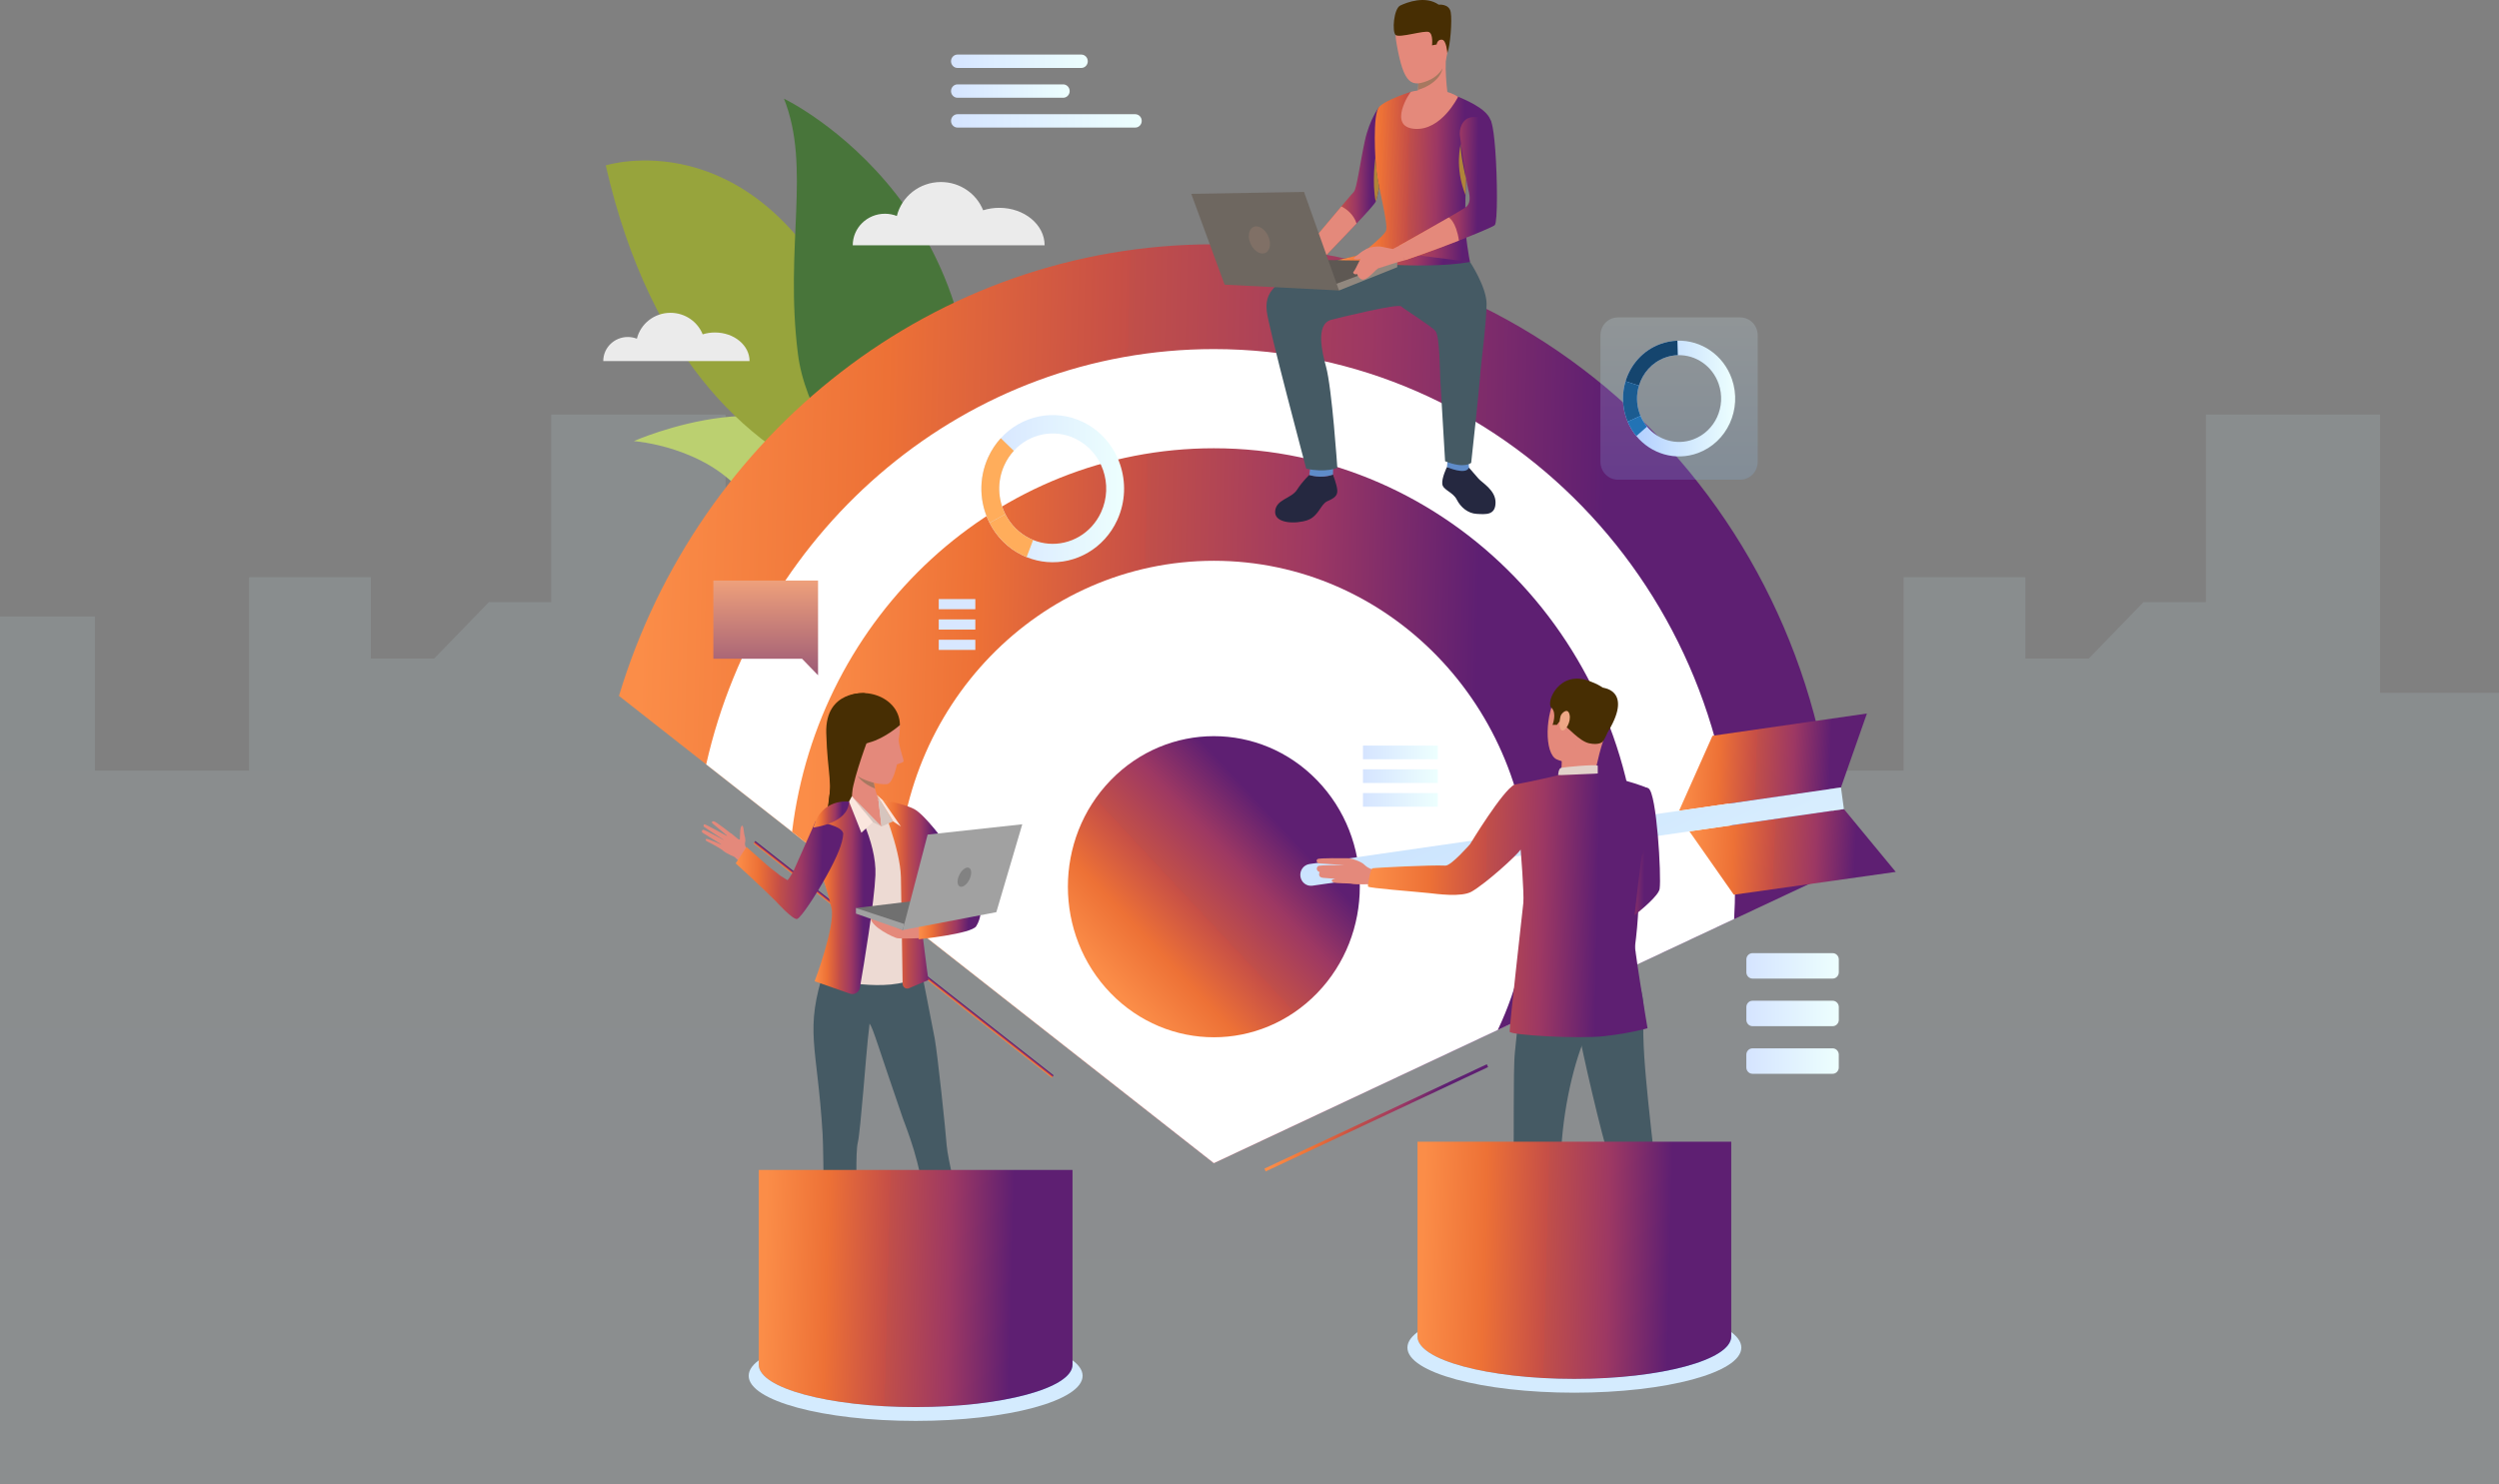 <svg width="505" height="300" viewBox="0 0 505 300" fill="none" xmlns="http://www.w3.org/2000/svg">
<rect x="0" y="0" width="505" height="300" fill="#808080" stroke="none"/>
<g clip-path="url(#clip0_1391_349640)">
<path d="M505 140.039V299.999H0V124.617H19.174V155.765H50.342V116.679H74.941V133.123H87.729L98.805 121.702H111.399V83.809H146.627V140.039H182.627V153.588H196.584V133.136H249.788V155.765H270.136V124.617H301.175V171.099H302.985V108.482H330.33V124.617H353.535V155.765H384.69V116.679H409.289V133.123H422.09L433.166 121.702H445.759V83.809H480.976V140.039H505Z" fill="url(#paint0_linear_1391_349640)" fill-opacity="0.12"/>
<path d="M128.082 89.164C128.082 89.164 160.614 74.74 173.178 94.289C185.742 113.838 168.141 112.622 168.141 112.622C168.141 112.622 167.164 121.66 150.546 100.27C142.715 90.188 128.082 89.165 128.082 89.165V89.164Z" fill="#BBD070"/>
<path d="M122.406 33.436C122.406 33.436 151.283 24.195 170.297 61.987C189.31 99.779 206.403 102.766 206.403 102.766C206.403 102.766 141.089 114.858 122.406 33.436Z" fill="#97A43C"/>
<path d="M194.397 104.947C191.868 117.511 163.994 93.283 161.249 71.557C158.505 49.83 163.971 33.887 158.43 19.951C158.43 19.951 206.851 43.077 194.398 104.947H194.397Z" fill="#48753A"/>
<path d="M201.934 42.008C200.785 42.008 199.686 42.184 198.672 42.502C197.338 39.161 194.02 36.793 190.139 36.793C185.824 36.793 182.206 39.718 181.235 43.655C180.489 43.365 179.677 43.204 178.827 43.204C175.235 43.204 172.324 46.06 172.324 49.582H211.097C211.097 45.399 206.995 42.007 201.935 42.007L201.934 42.008Z" fill="#EBEBEB"/>
<path d="M144.484 67.206C143.608 67.206 142.77 67.338 141.998 67.583C140.979 65.035 138.45 63.23 135.49 63.23C132.2 63.23 129.441 65.461 128.701 68.463C128.132 68.242 127.513 68.119 126.865 68.119C124.126 68.119 121.906 70.296 121.906 72.983H151.47C151.47 69.793 148.342 67.207 144.484 67.207V67.206Z" fill="#EBEBEB"/>
<path d="M227.638 82.324H195.267C193.232 82.324 191.582 84.026 191.582 86.126V86.984C191.582 89.084 193.232 90.786 195.267 90.786H227.638C229.673 90.786 231.323 89.084 231.323 86.984V86.126C231.323 84.026 229.673 82.324 227.638 82.324Z" fill="url(#paint1_linear_1391_349640)"/>
<path d="M267.14 85.467H299.513C301.547 85.467 303.198 87.171 303.198 89.269V90.129C303.198 92.227 301.547 93.93 299.513 93.93H267.142C265.108 93.93 263.457 92.227 263.457 90.129V89.269C263.457 87.171 265.108 85.468 267.14 85.468V85.467Z" fill="url(#paint2_linear_1391_349640)"/>
<path d="M371.126 176.08L350.435 185.785L329.755 195.485L302.674 208.191L245.296 235.108L181.695 185.14L160.065 168.146L142.709 154.516L125.078 140.663C140.998 87.783 188.803 49.379 245.298 49.379C313.789 49.379 369.505 105.818 371.129 176.081L371.126 176.08Z" fill="url(#paint3_linear_1391_349640)"/>
<path d="M350.622 179.24C350.622 181.439 350.558 183.622 350.433 185.782L329.753 195.482L302.672 208.188L245.294 235.105L181.693 185.137L160.063 168.143L142.707 154.513C153.554 106.41 195.368 70.562 245.295 70.562C303.467 70.562 350.625 119.223 350.625 179.241L350.622 179.24Z" fill="white"/>
<path d="M331.192 179.242C331.192 184.789 330.695 190.222 329.752 195.485L302.672 208.19L245.293 235.107L181.692 185.139L160.062 168.145C165.351 124.429 201.493 90.609 245.293 90.609C292.736 90.609 331.194 130.293 331.194 179.244L331.192 179.242Z" fill="url(#paint4_linear_1391_349640)"/>
<path d="M309.157 179.241C309.157 189.626 306.825 199.452 302.675 208.189L245.297 235.106L181.696 185.138C181.523 183.194 181.438 181.228 181.438 179.241C181.438 142.848 210.03 113.354 245.297 113.354C280.564 113.354 309.157 142.848 309.157 179.241Z" fill="white"/>
<path d="M266.153 200.758C277.672 188.873 277.672 169.604 266.153 157.719C254.634 145.834 235.958 145.834 224.439 157.719C212.92 169.604 212.92 188.873 224.439 200.758C235.958 212.642 254.634 212.642 266.153 200.758Z" fill="url(#paint5_linear_1391_349640)"/>
<path d="M218.509 13.735H193.494C192.771 13.735 192.184 13.129 192.184 12.383C192.184 11.637 192.771 11.031 193.494 11.031H218.509C219.232 11.031 219.819 11.636 219.819 12.383C219.819 13.129 219.232 13.735 218.509 13.735Z" fill="url(#paint6_linear_1391_349640)"/>
<path d="M214.847 19.761H193.494C192.771 19.761 192.184 19.155 192.184 18.409C192.184 17.662 192.771 17.057 193.494 17.057H214.847C215.57 17.057 216.157 17.662 216.157 18.409C216.157 19.155 215.57 19.761 214.847 19.761Z" fill="url(#paint7_linear_1391_349640)"/>
<path d="M229.411 25.79H193.494C192.771 25.79 192.184 25.184 192.184 24.438C192.184 23.692 192.771 23.086 193.494 23.086H229.411C230.134 23.086 230.721 23.692 230.721 24.438C230.721 25.184 230.135 25.79 229.411 25.79Z" fill="url(#paint8_linear_1391_349640)"/>
<path d="M354.146 192.666H370.348C371.033 192.666 371.588 193.239 371.588 193.945V196.526C371.588 197.231 371.033 197.806 370.348 197.806H354.146C353.461 197.806 352.906 197.233 352.906 196.526V193.945C352.906 193.239 353.461 192.666 354.146 192.666Z" fill="url(#paint9_linear_1391_349640)"/>
<path d="M354.146 202.287H370.348C371.033 202.287 371.588 202.86 371.588 203.567V206.147C371.588 206.853 371.033 207.427 370.348 207.427H354.146C353.461 207.427 352.906 206.854 352.906 206.147V203.567C352.906 202.86 353.461 202.287 354.146 202.287Z" fill="url(#paint10_linear_1391_349640)"/>
<path d="M354.144 211.91H370.344C371.029 211.91 371.584 212.483 371.584 213.19V215.77C371.584 216.477 371.029 217.05 370.344 217.05H354.142C353.457 217.05 352.902 216.477 352.902 215.77V213.19C352.902 212.483 353.457 211.91 354.142 211.91H354.144Z" fill="url(#paint11_linear_1391_349640)"/>
<path opacity="0.18" d="M326.933 64.16H351.69C353.63 64.16 355.205 65.785 355.205 67.787V93.329C355.205 95.331 353.63 96.956 351.69 96.956H326.933C324.993 96.956 323.418 95.331 323.418 93.329V67.787C323.418 65.785 324.993 64.16 326.933 64.16Z" fill="url(#paint12_linear_1391_349640)"/>
<path d="M349.984 76.622C348.287 71.727 343.751 68.72 338.972 68.867C337.814 68.903 336.643 69.124 335.493 69.548C332.012 70.832 329.515 73.694 328.49 77.075C327.779 79.417 327.775 82.009 328.639 84.499C328.724 84.746 328.817 84.989 328.918 85.227C329.373 86.306 329.967 87.281 330.675 88.138C333.642 91.737 338.564 93.256 343.129 91.572C349.024 89.397 352.092 82.703 349.985 76.622H349.984ZM342.172 88.816C338.749 90.08 335.059 88.939 332.834 86.242C332.304 85.6 331.857 84.868 331.518 84.058C331.443 83.88 331.373 83.697 331.308 83.513C330.662 81.646 330.665 79.703 331.198 77.947C331.967 75.412 333.839 73.268 336.449 72.304C337.31 71.985 338.189 71.821 339.056 71.793C342.638 71.681 346.039 73.935 347.313 77.606C348.894 82.165 346.592 87.184 342.172 88.815V88.816Z" fill="url(#paint13_linear_1391_349640)"/>
<path d="M331.2 77.946L328.492 77.073C329.518 73.693 332.013 70.832 335.495 69.547C336.645 69.122 337.816 68.901 338.974 68.865L339.058 71.792C338.191 71.818 337.312 71.984 336.451 72.303C333.841 73.265 331.969 75.411 331.2 77.946Z" fill="#15456E"/>
<path d="M331.522 84.06L328.921 85.227C328.822 84.989 328.727 84.746 328.641 84.498C327.779 82.009 327.784 79.417 328.493 77.074L331.201 77.947C330.669 79.702 330.664 81.646 331.311 83.512C331.375 83.698 331.446 83.88 331.521 84.058L331.522 84.06Z" fill="#1B5C91"/>
<path d="M330.671 88.139C329.963 87.282 329.368 86.305 328.914 85.228L331.515 84.061C331.854 84.87 332.302 85.6 332.831 86.244L330.669 88.14L330.671 88.139Z" fill="#2273B5"/>
<path d="M144.156 117.342H165.312V133.162V136.495L162.083 133.162H144.156V117.342Z" fill="url(#paint14_linear_1391_349640)"/>
<path d="M218.902 85.329C213.108 82.501 206.408 84.004 202.24 88.573C201.231 89.679 200.37 90.964 199.705 92.412C197.694 96.798 197.942 101.689 199.966 105.68C201.368 108.447 203.624 110.782 206.57 112.219C206.862 112.362 207.159 112.495 207.457 112.616C208.806 113.165 210.191 113.489 211.575 113.604C217.379 114.088 223.129 110.887 225.767 105.137C229.172 97.712 226.097 88.844 218.902 85.331V85.329ZM222.506 103.544C220.529 107.857 216.217 110.255 211.865 109.892C210.828 109.805 209.789 109.562 208.778 109.151C208.555 109.059 208.333 108.961 208.113 108.854C205.904 107.775 204.214 106.025 203.162 103.951C201.644 100.958 201.457 97.292 202.965 94.004C203.462 92.919 204.108 91.955 204.865 91.125C207.991 87.7 213.013 86.572 217.357 88.693C222.753 91.327 225.058 97.975 222.506 103.542V103.544Z" fill="url(#paint15_linear_1391_349640)"/>
<path d="M203.162 103.952L199.966 105.679C197.942 101.688 197.694 96.798 199.705 92.412C200.368 90.964 201.229 89.678 202.24 88.572L204.867 91.125C204.11 91.955 203.465 92.918 202.966 94.004C201.459 97.291 201.645 100.958 203.163 103.95L203.162 103.952Z" fill="#FFAD5B"/>
<path d="M208.777 109.153L207.456 112.617C207.159 112.496 206.862 112.363 206.569 112.22C203.622 110.781 201.367 108.446 199.965 105.681L203.16 103.953C204.212 106.026 205.902 107.777 208.111 108.856C208.332 108.963 208.553 109.063 208.777 109.153Z" fill="#FFAD5B"/>
<path d="M290.554 160.303H275.434V163.067H290.554V160.303Z" fill="url(#paint16_linear_1391_349640)"/>
<path d="M290.554 155.506H275.434V158.27H290.554V155.506Z" fill="url(#paint17_linear_1391_349640)"/>
<path d="M290.554 150.709H275.434V153.473H290.554V150.709Z" fill="url(#paint18_linear_1391_349640)"/>
<path d="M197.096 125.205H189.703V127.261H197.096V125.205Z" fill="#D8E7FF"/>
<path d="M197.096 129.314H189.703V131.37H197.096V129.314Z" fill="#D8E7FF"/>
<path d="M197.096 121.094H189.703V123.149H197.096V121.094Z" fill="#D8E7FF"/>
<path d="M152.628 169.992L152.258 170.494L212.554 217.869L212.925 217.367L152.628 169.992Z" fill="url(#paint19_linear_1391_349640)"/>
<path d="M300.461 215.123L255.516 236.217L255.769 236.791L300.714 215.697L300.461 215.123Z" fill="url(#paint20_linear_1391_349640)"/>
<path d="M372.024 159.168L377.268 144.229L346.059 148.729L339.309 163.885L372.024 159.168Z" fill="url(#paint21_linear_1391_349640)"/>
<path d="M350.367 180.857L341.395 168.045L372.619 163.543L383.096 176.244L350.367 180.857Z" fill="url(#paint22_linear_1391_349640)"/>
<path d="M265.215 179.031L372.618 163.543L372.025 159.168L264.573 174.663C263.421 174.851 262.623 175.958 262.787 177.154C262.949 178.348 264.01 179.181 265.166 179.036V179.039L265.194 179.036C265.197 179.036 265.201 179.036 265.204 179.036C265.209 179.036 265.212 179.034 265.215 179.033V179.031Z" fill="url(#paint23_linear_1391_349640)"/>
<path d="M278.103 175.966C278.103 175.966 276.569 175.673 275.791 174.859C275.014 174.045 272.929 173.455 272.259 173.474C271.589 173.493 266.663 173.387 266.247 173.657C265.831 173.927 266.182 174.539 266.673 174.534C267.166 174.529 271.719 174.894 271.719 174.894C271.719 174.894 266.664 174.782 266.323 175.094C265.982 175.406 265.985 176.055 266.675 176.28C266.675 176.28 266.157 177.352 267.395 177.445L269.864 177.639C269.864 177.639 268.556 177.776 269.392 178.331C269.837 178.626 272.664 178.498 273.221 178.659C273.777 178.819 277.195 178.732 277.195 178.732L278.101 175.97L278.103 175.966Z" fill="#E4897B"/>
<path d="M284.41 272.398C284.41 277.434 299.517 281.515 318.151 281.515C336.785 281.515 351.892 277.434 351.892 272.398C351.892 267.362 336.785 263.281 318.151 263.281C299.517 263.281 284.41 267.362 284.41 272.398Z" fill="#D4EBFE"/>
<path d="M318.15 278.72C335.659 278.72 349.852 274.885 349.852 270.154C349.852 265.423 335.659 261.588 318.15 261.588C300.642 261.588 286.449 265.423 286.449 270.154C286.449 274.885 300.642 278.72 318.15 278.72Z" fill="#7AC6FF"/>
<path d="M328.622 164.949C328.622 164.949 329.544 178.276 327.019 179.871C325.438 180.87 319.134 184.241 319.32 184.872C319.507 185.505 322.88 190.495 322.88 190.495C322.88 190.495 334.988 182.268 335.38 179.674C335.762 177.141 334.783 160.161 333.12 159.379C331.874 158.793 331.215 159.278 329.644 160.481C327.44 162.171 328.623 164.948 328.623 164.948L328.622 164.949Z" fill="url(#paint24_linear_1391_349640)"/>
<path d="M330.029 261.936C330.029 261.936 330.405 264.632 330.452 265.037C330.5 265.443 334.64 264.799 334.64 264.799L334.975 261.589C334.975 261.589 330.546 261.555 330.027 261.936H330.029Z" fill="#424773"/>
<path d="M330.413 264.697C330.413 264.697 329.101 266.322 327.832 267.03C326.563 267.738 324.569 268.019 323.818 268.753C323.277 269.281 321.844 271.561 327.116 271.513C332.387 271.468 334.93 271.835 335.494 270.961C336.058 270.087 334.677 264.514 334.677 264.514C334.677 264.514 333.428 264.977 330.415 264.697H330.413Z" fill="#292C47"/>
<path d="M309.301 261.936C309.301 261.936 309.677 264.632 309.724 265.037C309.772 265.443 313.914 264.799 313.914 264.799L314.249 261.589C314.249 261.589 309.819 261.555 309.301 261.936Z" fill="#424773"/>
<path d="M309.681 264.697C309.681 264.697 308.369 266.322 307.1 267.03C305.831 267.738 301.16 268.32 300.409 269.052C299.868 269.582 298.966 271.712 306.383 271.513C311.652 271.371 314.196 271.835 314.76 270.961C315.325 270.087 313.944 264.514 313.944 264.514C313.944 264.514 312.768 265.009 309.681 264.697Z" fill="#292C47"/>
<path d="M328.546 192.646C328.546 192.646 332.437 199.026 332.147 204.792C331.856 210.558 332.494 216.719 333.078 222.742C333.729 229.457 335.506 243.433 335.602 247.025C335.698 250.617 335.475 264.134 335.475 264.134L328.725 264.082C328.725 264.082 326.329 236.776 325.168 233.939C324.008 231.103 319.24 210.588 319.046 208.32C318.852 206.051 328.546 192.646 328.546 192.646Z" fill="#455A64"/>
<path d="M308.058 193.511C308.058 193.511 306.522 209.187 306.133 212.716C305.746 216.245 306.011 231.538 305.818 233.745C305.624 235.951 307.112 259.281 307.479 263.725L314.898 263.676C314.898 263.676 315.41 244.804 315.41 235.634C315.41 226.463 317.69 215.789 320.303 209.739C322.916 203.689 328.897 203.546 330.503 192.321C330.503 192.321 310.232 189.952 308.058 193.512V193.511Z" fill="#455A64"/>
<path d="M322.499 138.473C322.499 138.473 317.377 136.2 314.778 140.177C312.178 144.154 312.022 152.368 314.605 153.509C317.187 154.649 321.163 154.321 322.631 151.826C324.099 149.33 325.488 145.684 325.548 143.204C325.606 140.724 323.837 139.259 322.501 138.475L322.499 138.473Z" fill="#E4897B"/>
<path d="M315.6 152.708C315.6 152.708 315.662 156.07 315.302 156.788C314.943 157.504 322.07 157.523 322.07 157.523C322.07 157.523 322.854 153.103 323.952 149.809C325.048 146.515 315.602 152.71 315.602 152.71L315.6 152.708Z" fill="#E4897B"/>
<path d="M323.828 149.964C323.828 149.964 323.125 150.674 321.134 150.248C319.144 149.822 316.829 146.946 316.004 146.603C315.182 146.259 315.197 145.751 315.197 145.751L314.636 146.514L313.745 146.527C313.745 146.527 314.673 144.105 313.495 143.039C312.319 141.972 315.142 135.132 321.465 137.774C321.465 137.774 326.338 139.428 326.021 142.318C325.705 145.208 325.001 148.574 323.828 149.963V149.964Z" fill="#472E03"/>
<path d="M314.877 156.701C314.877 156.701 314.899 155.332 315.5 155.201C316.101 155.07 322.141 154.471 322.879 154.77V156.365C322.879 156.365 321.456 157.269 314.875 156.701H314.877Z" fill="#E2D2CA"/>
<path d="M315.38 144.703C315.517 144.222 316.78 142.893 317.168 144.405C317.556 145.916 316.31 147.858 315.676 147.655C315.041 147.451 315.036 145.922 315.38 144.703Z" fill="#EEA886"/>
<path d="M323.96 139.031C323.96 139.031 330.805 139.593 323.871 149.55L323.96 139.031Z" fill="#472E03"/>
<path d="M306.056 158.599C310.354 157.82 314.877 156.701 314.877 156.701L322.882 156.365C322.882 156.365 330.227 158.034 333.12 159.382C333.394 159.509 333.395 166.143 334.149 167.883L331.75 173.103C331.75 173.103 330.365 183.446 330.077 188.044C329.946 190.155 332.935 207.843 332.935 207.843C332.935 207.843 329.732 208.816 324.268 209.438C318.805 210.059 305.157 209.214 305.071 208.548C304.984 207.882 307.715 183.761 307.836 182.512C308.021 180.595 307.299 171.735 307.299 171.735C306.27 173.162 300.319 178.513 297.414 180.213C295.348 181.422 290.278 180.683 288.786 180.527C285.555 180.187 276.627 179.529 276.453 179.201C276.314 179.003 276.966 175.646 277.34 175.517C277.667 175.405 289.191 174.816 292.081 174.971C293.254 175.034 297.079 170.625 297.079 170.625C297.079 170.625 303.685 159.7 306.056 158.601V158.599Z" fill="url(#paint25_linear_1391_349640)"/>
<path d="M349.852 230.781V270.153C349.852 274.884 335.658 278.719 318.15 278.719C300.643 278.719 286.449 274.884 286.449 270.153V230.781H349.852Z" fill="url(#paint26_linear_1391_349640)"/>
<path d="M264.583 96.008C264.583 96.008 263.276 97.189 262.103 99.005C260.93 100.821 257.816 100.917 257.683 103.395C257.55 105.874 261.917 105.951 264.21 105.143C266.504 104.336 266.849 101.916 268.236 101.31C269.623 100.704 270.343 100.215 270.236 99.034C270.129 97.852 269.363 95.934 269.363 95.934C269.363 95.934 268.502 96.218 267.994 96.274C267.488 96.333 265.783 96.353 264.583 96.006V96.008Z" fill="#252840"/>
<path d="M280.304 28.857C280.304 28.857 279.425 34.249 278.717 37.812C278.43 39.257 278.17 40.4 278.009 40.76C277.806 41.213 276.156 43.041 274.138 45.185C270.595 48.948 265.915 53.687 265.915 53.687L264.086 50.104C264.086 50.104 268.243 45.075 271.061 41.721C272.366 40.169 273.384 38.974 273.57 38.802C274.159 38.258 274.843 32.899 275.804 28.485C276.766 24.069 278.693 21.629 278.693 21.629L280.306 28.86L280.304 28.857Z" fill="url(#paint27_linear_1391_349640)"/>
<path d="M274.138 45.185C270.595 48.948 265.915 53.687 265.915 53.687L264.086 50.104C264.086 50.104 268.243 45.075 271.061 41.721C271.925 42.158 273.511 43.2 274.138 45.187V45.185Z" fill="#E4897B"/>
<path d="M296.854 94.531C296.854 94.531 298.057 95.904 298.768 96.735C299.479 97.568 302.204 99.054 302.22 101.526C302.235 104.206 300.209 103.971 298.406 103.874C296.603 103.776 295.139 102.49 294.379 100.974C293.62 99.456 291.6 99.059 291.458 97.835C291.316 96.611 292.394 94.408 292.394 94.408L296.853 94.531H296.854Z" fill="#252840"/>
<path d="M292.631 92.129L292.398 94.41C292.398 94.41 296.161 96.101 296.857 94.533L296.695 92.501L292.631 92.127V92.129Z" fill="#5F8CC9"/>
<path d="M264.791 94.357L264.586 96.009C264.586 96.009 266.86 96.837 269.366 95.935L269.416 94.466L264.791 94.357Z" fill="#5F8CC9"/>
<path d="M297.064 52.956C297.196 53.436 272.98 52.956 272.98 52.956C272.98 52.956 279.679 47.925 280.113 46.581C280.548 45.237 278.409 37.174 278.129 34.551C277.905 32.451 277.346 23.06 278.687 21.624C280.089 20.124 285.138 18.553 285.138 18.553L292.497 18.835C292.497 18.835 293.711 19.097 294.579 19.514C295.448 19.93 300.413 21.755 301.22 24.314C302.026 26.874 296.266 35.103 296.266 35.103C296.266 35.103 296.255 35.472 296.237 36.08C296.214 36.887 296.182 38.116 296.151 39.449C296.113 41.175 296.079 43.075 296.079 44.463C296.079 47.725 296.934 52.477 297.066 52.956H297.064Z" fill="url(#paint28_linear_1391_349640)"/>
<path d="M297.07 52.956C297.07 52.956 300.363 57.947 300.411 61.355C300.456 64.762 299.19 74.21 299.097 76.081C299.004 77.954 297.299 93.551 297.299 93.551C297.299 93.551 295.981 94.815 292.027 93.231C292.027 93.231 291.154 78.438 291.061 76.856C290.967 75.272 290.967 67.977 290.084 66.922C289.2 65.867 283.851 62.555 283.153 61.931C282.455 61.306 270.3 64.3 269.026 64.641C265.728 65.523 267.231 71.443 267.96 74.098C269.18 78.539 270.248 94.575 270.248 94.575C270.248 94.575 267.899 95.609 263.963 94.734C263.963 94.734 256.237 65.778 255.989 62.899C255.742 60.02 255.619 55.272 274.659 51.662L297.067 52.956H297.07Z" fill="#455A64"/>
<path d="M287.158 2.055C287.158 2.055 280.77 0.567 282.228 8.864C283.687 17.159 285.224 17.812 289.078 16.094C292.933 14.377 292.587 9.062 292.782 6.456C292.976 3.85 289.196 2.145 287.158 2.055Z" fill="#E4897B"/>
<path d="M285.47 20.683C285.47 20.683 288.299 23.778 292.771 20.965C292.771 20.965 291.771 14.258 292.297 10.992C292.823 7.725 286.463 16.055 286.463 16.055C286.547 16.1 286.602 16.411 286.614 16.856C286.625 17.231 286.605 17.703 286.547 18.186C286.415 19.271 286.088 20.418 285.469 20.686L285.47 20.683Z" fill="#E4897B"/>
<path d="M290.586 7.762C290.67 7.03 292.073 6.762 292.186 7.86C292.299 8.958 291.548 10.882 291.016 10.693C290.484 10.504 290.47 8.771 290.586 7.762Z" fill="#E4897B"/>
<path d="M292.475 10.713C292.475 10.713 292.309 8.099 291.384 8.019C290.459 7.937 290.317 8.99 290.317 8.99L289.383 9.172C289.383 9.172 289.678 6.881 288.755 6.48C287.831 6.08 282.768 7.741 282.027 7.069C281.285 6.397 281.634 1.749 282.975 1.114C284.316 0.478 288.021 -0.947 290.735 0.948C290.735 0.948 292.851 0.699 293.164 2.461C293.478 4.223 293.051 9.404 292.476 10.713H292.475Z" fill="#472E03"/>
<path d="M286.547 18.184C291.16 16.717 291.507 13.851 291.513 13.807C289.993 16.5 286.614 16.856 286.614 16.856C286.625 17.232 286.605 17.703 286.547 18.186V18.184Z" fill="#A77860"/>
<path d="M294.657 19.55C294.657 19.55 291.279 26.49 285.821 26.042C280.362 25.594 284.891 18.619 285.139 18.555C285.411 18.484 290.736 17.114 294.657 19.55Z" fill="#E4897B"/>
<path d="M270.211 52.605C270.211 52.605 286.934 54.731 297.065 52.957L277.706 50.461C277.706 50.461 277.592 50.971 270.211 52.605Z" fill="url(#paint29_linear_1391_349640)"/>
<path d="M282.719 49.676L281.473 50.327C281.473 50.327 281.757 52.369 282.439 52.987L283.837 52.62C283.837 52.62 283.546 50.379 282.719 49.676Z" fill="#E4897B"/>
<path d="M302.072 45.493C301.823 45.791 298.536 47.154 294.822 48.631C289.749 50.649 284.025 52.556 284.025 52.556L282.723 49.675C282.723 49.675 288.716 46.315 292.767 43.958C294.68 42.844 296.16 41.956 296.368 41.75C297.019 41.109 297.187 40.084 296.709 38.295C296.23 36.506 295.128 28.28 295.004 27.32C294.88 26.36 295.314 23.8 297.64 23.672C299.965 23.544 301.149 24.221 301.149 24.221C301.149 24.221 301.733 24.472 302.167 30.295C302.601 36.118 302.664 44.79 302.074 45.493H302.072Z" fill="url(#paint30_linear_1391_349640)"/>
<path d="M296.239 36.078C296.216 36.886 296.184 38.115 296.154 39.448C293.883 33.707 295.195 29.126 295.218 29.049C294.972 30.608 296.221 36.003 296.239 36.078Z" fill="#B08439"/>
<path d="M278.715 37.811C278.427 39.256 278.167 40.4 278.007 40.76C277.231 36.888 277.929 31.932 277.929 31.932C278.034 34.3 278.715 37.811 278.715 37.811Z" fill="#B08439"/>
<path d="M294.822 48.631C289.749 50.649 283.84 52.618 283.84 52.618L282.723 49.674C282.723 49.674 288.716 46.314 292.767 43.957C292.767 43.957 294.239 44.697 294.823 48.63L294.822 48.631Z" fill="#E4897B"/>
<path d="M282.359 52.787L258.59 52.428L270.591 58.714L282.359 52.787Z" fill="#5E5853"/>
<path d="M270.591 58.716L282.359 54.013V52.789L269.66 57.516L270.591 58.716Z" fill="#91887F"/>
<path d="M281.746 50.369C281.746 50.369 280.261 50.13 279.235 49.884C278.441 49.693 276.466 49.957 275.963 50.482C275.46 51.008 273.86 54.672 273.558 54.895C273.255 55.119 273.712 55.636 274.244 55.376C274.244 55.376 274.732 56.979 275.935 56.379C277.139 55.78 277.957 54.469 278.587 54.238C279.217 54.008 282.888 52.844 282.888 52.844C282.888 52.844 282.691 49.981 281.744 50.37L281.746 50.369Z" fill="#E4897B"/>
<path d="M276.324 50.244C276.324 50.244 275.37 50.719 275.121 50.932C274.872 51.143 273.862 51.923 273.618 52.107C273.373 52.29 273.986 52.812 275.791 52.006C277.595 51.2 276.323 50.246 276.323 50.246L276.324 50.244Z" fill="#E4897B"/>
<path d="M270.592 58.716L263.522 38.799L240.73 39.182L247.469 57.536L270.592 58.716Z" fill="#6E6760"/>
<path d="M256.231 47.609C256.927 49.043 256.716 50.606 255.762 51.098C254.807 51.59 253.47 50.827 252.774 49.393C252.078 47.959 252.288 46.395 253.243 45.903C254.197 45.411 255.535 46.175 256.231 47.609Z" fill="#807066"/>
<path d="M185.034 287.216C203.669 287.216 218.775 283.134 218.775 278.099C218.775 273.064 203.669 268.982 185.034 268.982C166.399 268.982 151.293 273.064 151.293 278.099C151.293 283.134 166.399 287.216 185.034 287.216Z" fill="#D4EBFE"/>
<path d="M185.033 284.42C202.541 284.42 216.735 280.584 216.735 275.853C216.735 271.122 202.541 267.287 185.033 267.287C167.525 267.287 153.332 271.122 153.332 275.853C153.332 280.584 167.525 284.42 185.033 284.42Z" fill="#7AC6FF"/>
<path d="M151.44 172.172C151.44 172.172 150.338 171.116 150.557 170.326C150.743 169.654 150.463 168.9 150.393 168.591C150.298 168.176 150.261 166.833 149.962 166.907C149.456 167.033 149.572 169.177 149.511 169.633C149.448 170.089 148.109 168.561 147.65 168.48C147.191 168.4 144.862 170.834 145.901 171.772C146.939 172.711 148.368 173.093 148.52 173.296C148.671 173.498 149.381 174.055 149.381 174.055L151.442 172.17L151.44 172.172Z" fill="#E4897B"/>
<path d="M147.941 168.641C147.941 168.641 144.579 165.982 144.212 165.998C143.843 166.014 143.715 166.211 144.019 166.473C144.323 166.735 147.195 169.137 147.195 169.137C147.195 169.137 142.704 166.681 142.4 166.626C142.221 166.594 142.088 166.945 142.238 167.101C142.388 167.257 146.568 169.969 146.568 169.969C146.568 169.969 142.371 167.683 142.103 167.716C141.869 167.744 141.701 168.144 142.001 168.336C142.301 168.527 146.08 170.876 146.08 170.876C146.08 170.876 142.924 169.41 142.713 169.576C142.585 169.677 142.403 169.899 143.229 170.251C144.054 170.603 145.851 171.726 145.851 171.726L147.94 168.641H147.941Z" fill="#E4897B"/>
<path d="M174.79 140.107C174.79 140.107 166.749 139.417 166.97 148.144C167.19 156.871 168.531 158.186 166.965 164.352C165.399 170.519 174.804 160.85 174.804 160.85L174.79 140.107Z" fill="#472E03"/>
<path d="M199.289 270.727C199.289 270.727 202.275 275.054 201.865 275.74C201.455 276.427 198.316 276.524 196.403 275.74C194.492 274.956 194.446 269.884 193.582 267.704C193.22 266.792 193.995 264.1 195.084 263.904C196.173 263.708 197.358 264.283 197.358 264.283C197.358 264.283 196.228 267.352 199.289 270.727Z" fill="#363A5E"/>
<path d="M197.375 264.248C197.375 264.248 198.004 266.091 198.233 267.852C198.424 269.311 200.36 272.409 200.27 272.802C200.178 273.193 197.721 273.548 196.721 272.539C195.719 271.527 195.076 268.59 194.855 266.831C194.651 265.193 194.391 264.386 194.391 264.386C194.391 264.386 196.421 263.171 197.377 264.248H197.375Z" fill="#EEA886"/>
<path d="M173.294 270.8C173.294 270.8 176.172 275.056 175.764 275.742C175.354 276.428 172.215 276.526 170.302 275.742C168.391 274.958 168.345 269.886 167.481 267.706C167.118 266.794 167.894 264.101 168.982 263.906C170.071 263.71 171.349 264.325 171.349 264.325C171.349 264.325 170.235 267.425 173.294 270.8Z" fill="#363A5E"/>
<path d="M171.35 264.327C171.35 264.327 171.577 266.335 171.941 267.757C172.305 269.178 174.262 272.412 174.171 272.803C174.079 273.195 171.622 273.55 170.62 272.54C169.619 271.529 168.845 268.604 168.755 266.832C168.663 265.061 168.983 263.906 168.983 263.906C168.983 263.906 170.394 263.248 171.35 264.325V264.327Z" fill="#EEA886"/>
<path d="M185.736 193.868C185.736 193.868 188.299 206.701 188.888 209.932C189.476 213.163 191.123 228.813 191.301 231.472C191.476 234.134 193.975 244.159 193.857 245.109C193.739 246.059 197.912 264.896 197.912 264.896C197.912 264.896 194.955 265.226 193.776 264.717C192.97 264.369 186.498 247.379 186.498 242.629C186.498 236.062 182.943 227.486 182.428 225.99C177.354 211.275 176.425 207.784 175.718 206.895C175.718 206.895 175.611 208.096 175.37 210.09C175.093 212.384 173.882 228.761 173.353 230.914C172.824 233.067 173.235 240.354 172.94 244.028C172.645 247.702 172.101 264.464 172.101 264.464C172.101 264.464 169.445 264.582 168.273 263.863C167.881 263.622 166.527 245.852 166.468 241.48C166.41 237.109 166.347 231.08 166.232 229.19C165.142 211.074 162.463 208.487 166.683 195.666C174.585 171.662 185.738 193.865 185.738 193.865L185.736 193.868Z" fill="#455A64"/>
<path d="M193.5 267.326V271.857H194.046V268.356L193.5 267.326Z" fill="#363A5E"/>
<path d="M167.402 267.324V271.855H167.948V268.354L167.402 267.324Z" fill="#363A5E"/>
<path d="M178.138 163.328C178.138 163.328 177.431 161.613 176.905 159.69C176.881 159.599 176.858 159.507 176.835 159.414C176.772 159.163 176.714 158.911 176.662 158.658C176.633 158.515 176.605 158.373 176.581 158.231C176.394 157.171 176.342 156.156 176.581 155.434C177.361 153.058 171.691 154.703 171.691 154.703C171.691 154.703 172.791 160.99 171.691 163.11C170.593 165.23 178.139 163.329 178.139 163.329L178.138 163.328Z" fill="#E4897B"/>
<path d="M167.541 197.888C167.541 197.888 179.365 200.892 185.351 197.529C185.351 197.529 183.309 188.694 184.267 185.222C185.224 181.75 190.218 169.651 190.218 169.651C190.218 169.651 186.597 164.25 183.834 163.264C181.071 162.276 177.51 161.664 177.51 161.664L172.331 162.125C172.331 162.125 167.891 162.409 168.522 163.224C172.253 168.042 167.539 197.887 167.539 197.887L167.541 197.888Z" fill="#EDDAD3"/>
<path d="M166.41 177.806C166.41 177.806 166.643 178.313 167.282 180.31C167.932 174.702 167.592 171.783 167.592 171.783C167.522 174.781 166.41 177.806 166.41 177.806Z" fill="#CFBEB8"/>
<path d="M172.043 161.939L178.139 167.066L177.511 161.666C177.511 161.666 173.956 160.874 172.043 161.94V161.939Z" fill="#E4897B"/>
<path d="M168.023 183.54C168.861 187.128 164.621 198.354 164.621 198.354L171.778 200.854C172.664 201.163 173.607 200.587 173.771 199.639C174.578 194.97 176.67 182.447 176.907 176.896C177.2 169.998 172.334 161.861 172.334 161.861C163.682 163.393 166.054 176.896 166.054 176.896C166.054 176.896 166.367 177.746 166.788 179.076C166.893 179.41 167.005 179.775 167.121 180.163C167.418 181.161 167.736 182.319 168.022 183.54H168.023Z" fill="url(#paint31_linear_1391_349640)"/>
<path d="M178.123 161.959L178.016 161.664C178.016 161.664 182.447 162.36 184.698 163.519C186.95 164.679 191.26 170.674 191.26 170.674L185.623 178.353C185.617 184.255 187.612 198.101 187.612 198.101L183.695 199.754C183.085 200.012 182.413 199.556 182.404 198.876C182.342 194.66 182.152 182.177 182.054 177.307C181.936 171.404 177.855 161.86 177.855 161.86C177.946 161.891 178.036 161.924 178.125 161.959H178.123Z" fill="url(#paint32_linear_1391_349640)"/>
<path d="M186.154 189.632C186.154 189.632 181.903 189.803 181.241 189.632C180.581 189.462 176.169 187.488 175.903 185.539C175.639 183.589 186.152 187.286 186.152 187.286V189.632H186.154Z" fill="#E4897B"/>
<path d="M172.965 183.539L190.217 181.457L182.423 187.999L172.965 183.539Z" fill="#707070"/>
<path d="M182.423 187.999L172.965 184.672V183.539L182.741 186.775L182.423 187.999Z" fill="#A1A1A1"/>
<path d="M177.191 160.668L180.468 166.033L182.054 167.065L178.36 161.722L177.191 160.668Z" fill="#FAE6DE"/>
<path d="M180.468 166.033L178.138 167.065L177.511 161.663L177.191 160.668L180.468 166.033Z" fill="#D6C5BE"/>
<path d="M185.637 187.123C185.637 187.123 185.814 189.389 185.637 189.865C185.637 189.865 196.276 188.769 197.268 187.234C198.26 185.699 198.225 183.834 198.225 183.834L185.638 187.123H185.637Z" fill="url(#paint33_linear_1391_349640)"/>
<path d="M182.426 188L187.455 168.701L206.584 166.617L201.341 184.381L182.426 188Z" fill="#A1A1A1"/>
<path d="M157.63 176.967C156.672 176.151 156.107 175.852 154.95 174.825C153.15 173.226 150.851 171.202 150.851 171.202L148.664 174.514C148.664 174.514 153.951 179.31 156.762 182.156C156.762 182.156 160.318 186.096 161.113 185.748C161.908 185.399 164.743 181.158 167.008 177.082C169.272 173.006 170.286 170.403 170.399 168.628C170.512 166.853 164.817 165.998 164.817 165.998L160.357 176.047C160.357 176.047 159.563 177.484 159.159 177.918C159.159 177.918 158.156 177.33 157.63 176.967Z" fill="url(#paint34_linear_1391_349640)"/>
<path d="M174.006 140.99C176 140.654 180.559 141.169 181.853 146.569C181.853 146.569 181.856 148.066 181.637 149.266C181.419 150.468 182.805 153.772 182.561 153.972C182.316 154.173 181.254 154.516 181.254 154.516C181.254 154.516 180.498 158.394 179.223 158.512C177.948 158.631 173.017 158.173 170.234 153.789C167.449 149.405 165.959 142.352 174.006 140.992V140.99Z" fill="#E4897B"/>
<path d="M181.85 146.568C181.85 146.568 178.851 149.24 175.673 150.084C172.496 150.927 170.814 154.611 170.814 154.611C170.814 154.611 165.192 148.824 168.585 143.209C171.978 137.595 181.846 140.098 181.852 146.57L181.85 146.568Z" fill="#472E03"/>
<path d="M175.087 150.278C175.087 150.278 171.759 159.284 172.149 161.455C172.149 161.455 170.506 161.16 167.441 162.127C167.441 162.127 168.923 146.039 175.087 150.278Z" fill="#472E03"/>
<path d="M176.377 166.195L178.138 167.066L172.152 160.941L176.377 166.195Z" fill="#D6C5BE"/>
<path d="M172.151 160.941L176.376 166.195L174.064 168.321L171.57 162.033L172.151 160.941Z" fill="#FAE6DE"/>
<path d="M173.312 156.859C173.34 156.905 174.256 158.374 176.835 159.413C176.773 159.163 176.715 158.91 176.663 158.658C176.634 158.514 176.606 158.372 176.582 158.23C176.582 158.23 174.447 157.692 173.312 156.859Z" fill="#A77860"/>
<path d="M193.901 176.77C193.369 177.803 193.378 178.882 193.921 179.179C194.464 179.477 195.335 178.88 195.867 177.847C196.399 176.814 196.39 175.735 195.847 175.438C195.305 175.14 194.433 175.736 193.901 176.77Z" fill="#828282"/>
<path d="M171.571 162.033C171.571 162.033 165.999 161.252 164.375 167.272C164.375 167.272 171.46 166.485 171.571 162.033Z" fill="url(#paint35_linear_1391_349640)"/>
<path d="M216.735 236.482V275.854C216.735 280.585 202.542 284.42 185.033 284.42C167.524 284.42 153.332 280.585 153.332 275.854V236.482H216.735Z" fill="url(#paint36_linear_1391_349640)"/>
</g>
<defs>
<linearGradient id="paint0_linear_1391_349640" x1="252.5" y1="97.729" x2="252.5" y2="285.632" gradientUnits="userSpaceOnUse">
<stop stop-color="#CEF0FD"/>
<stop offset="1" stop-color="#E3F7FF"/>
</linearGradient>
<linearGradient id="paint1_linear_1391_349640" x1="191.582" y1="86.555" x2="231.323" y2="86.555" gradientUnits="userSpaceOnUse">
<stop stop-color="#D5E4FF"/>
<stop offset="1" stop-color="#EDFFFE"/>
</linearGradient>
<linearGradient id="paint2_linear_1391_349640" x1="263.457" y1="89.698" x2="303.198" y2="89.698" gradientUnits="userSpaceOnUse">
<stop stop-color="#D5E4FF"/>
<stop offset="1" stop-color="#EDFFFE"/>
</linearGradient>
<linearGradient id="paint3_linear_1391_349640" x1="129.357" y1="129.345" x2="371.896" y2="135.576" gradientUnits="userSpaceOnUse">
<stop stop-color="#FB8D48"/>
<stop offset="0.2" stop-color="#ED7136"/>
<stop offset="0.4" stop-color="#C54E47"/>
<stop offset="0.4" stop-color="#C14F49"/>
<stop offset="0.6" stop-color="#9D3863"/>
<stop offset="0.8" stop-color="#5E1F72"/>
</linearGradient>
<linearGradient id="paint4_linear_1391_349640" x1="163.039" y1="152.824" x2="331.75" y2="156.698" gradientUnits="userSpaceOnUse">
<stop stop-color="#FB8D48"/>
<stop offset="0.2" stop-color="#ED7136"/>
<stop offset="0.4" stop-color="#C54E47"/>
<stop offset="0.4" stop-color="#C14F49"/>
<stop offset="0.6" stop-color="#9D3863"/>
<stop offset="0.8" stop-color="#5E1F72"/>
</linearGradient>
<linearGradient id="paint5_linear_1391_349640" x1="222.268" y1="197.02" x2="265.454" y2="156.756" gradientUnits="userSpaceOnUse">
<stop stop-color="#FB8D48"/>
<stop offset="0.2" stop-color="#ED7136"/>
<stop offset="0.4" stop-color="#C54E47"/>
<stop offset="0.4" stop-color="#C14F49"/>
<stop offset="0.6" stop-color="#9D3863"/>
<stop offset="0.8" stop-color="#5E1F72"/>
</linearGradient>
<linearGradient id="paint6_linear_1391_349640" x1="192.185" y1="12.383" x2="219.819" y2="12.383" gradientUnits="userSpaceOnUse">
<stop stop-color="#D5E4FF"/>
<stop offset="1" stop-color="#EDFFFE"/>
</linearGradient>
<linearGradient id="paint7_linear_1391_349640" x1="192.184" y1="18.41" x2="216.156" y2="18.41" gradientUnits="userSpaceOnUse">
<stop stop-color="#D5E4FF"/>
<stop offset="1" stop-color="#EDFFFE"/>
</linearGradient>
<linearGradient id="paint8_linear_1391_349640" x1="192.185" y1="24.438" x2="230.721" y2="24.438" gradientUnits="userSpaceOnUse">
<stop stop-color="#D5E4FF"/>
<stop offset="1" stop-color="#EDFFFE"/>
</linearGradient>
<linearGradient id="paint9_linear_1391_349640" x1="352.906" y1="195.236" x2="371.586" y2="195.236" gradientUnits="userSpaceOnUse">
<stop stop-color="#D5E4FF"/>
<stop offset="1" stop-color="#EDFFFE"/>
</linearGradient>
<linearGradient id="paint10_linear_1391_349640" x1="352.906" y1="204.857" x2="371.586" y2="204.857" gradientUnits="userSpaceOnUse">
<stop stop-color="#D5E4FF"/>
<stop offset="1" stop-color="#EDFFFE"/>
</linearGradient>
<linearGradient id="paint11_linear_1391_349640" x1="352.904" y1="214.48" x2="371.584" y2="214.48" gradientUnits="userSpaceOnUse">
<stop stop-color="#D5E4FF"/>
<stop offset="1" stop-color="#EDFFFE"/>
</linearGradient>
<linearGradient id="paint12_linear_1391_349640" x1="339.312" y1="102.088" x2="339.312" y2="56.167" gradientUnits="userSpaceOnUse">
<stop stop-color="#80C0FF"/>
<stop offset="1" stop-color="#EDFFFE"/>
</linearGradient>
<linearGradient id="paint13_linear_1391_349640" x1="327.974" y1="80.559" x2="350.649" y2="80.559" gradientUnits="userSpaceOnUse">
<stop stop-color="#ABC9FF"/>
<stop offset="1" stop-color="#EDFFFE"/>
</linearGradient>
<linearGradient id="paint14_linear_1391_349640" x1="154.734" y1="117.342" x2="154.734" y2="136.495" gradientUnits="userSpaceOnUse">
<stop stop-color="#EEA07B"/>
<stop offset="1" stop-color="#9C5A76"/>
</linearGradient>
<linearGradient id="paint15_linear_1391_349640" x1="198.316" y1="98.775" x2="227.155" y2="98.775" gradientUnits="userSpaceOnUse">
<stop stop-color="#D5E4FF"/>
<stop offset="1" stop-color="#EDFFFE"/>
</linearGradient>
<linearGradient id="paint16_linear_1391_349640" x1="275.434" y1="161.685" x2="290.554" y2="161.685" gradientUnits="userSpaceOnUse">
<stop stop-color="#D5E4FF"/>
<stop offset="1" stop-color="#EDFFFE"/>
</linearGradient>
<linearGradient id="paint17_linear_1391_349640" x1="275.434" y1="156.888" x2="290.554" y2="156.888" gradientUnits="userSpaceOnUse">
<stop stop-color="#D5E4FF"/>
<stop offset="1" stop-color="#EDFFFE"/>
</linearGradient>
<linearGradient id="paint18_linear_1391_349640" x1="275.434" y1="152.091" x2="290.554" y2="152.091" gradientUnits="userSpaceOnUse">
<stop stop-color="#D5E4FF"/>
<stop offset="1" stop-color="#EDFFFE"/>
</linearGradient>
<linearGradient id="paint19_linear_1391_349640" x1="178.225" y1="190.883" x2="178.605" y2="190.399" gradientUnits="userSpaceOnUse">
<stop stop-color="#FB8D48"/>
<stop offset="0.2" stop-color="#ED7136"/>
<stop offset="0.4" stop-color="#C54E47"/>
<stop offset="0.4" stop-color="#C14F49"/>
<stop offset="0.6" stop-color="#9D3863"/>
<stop offset="0.8" stop-color="#5E1F72"/>
</linearGradient>
<linearGradient id="paint20_linear_1391_349640" x1="256.406" y1="236.097" x2="278.803" y2="250.179" gradientUnits="userSpaceOnUse">
<stop stop-color="#FB8D48"/>
<stop offset="0.2" stop-color="#ED7136"/>
<stop offset="0.4" stop-color="#C54E47"/>
<stop offset="0.4" stop-color="#C14F49"/>
<stop offset="0.6" stop-color="#9D3863"/>
<stop offset="0.8" stop-color="#5E1F72"/>
</linearGradient>
<linearGradient id="paint21_linear_1391_349640" x1="339.969" y1="152.692" x2="377.359" y2="154.092" gradientUnits="userSpaceOnUse">
<stop stop-color="#FB8D48"/>
<stop offset="0.2" stop-color="#ED7136"/>
<stop offset="0.4" stop-color="#C54E47"/>
<stop offset="0.4" stop-color="#C14F49"/>
<stop offset="0.6" stop-color="#9D3863"/>
<stop offset="0.8" stop-color="#5E1F72"/>
</linearGradient>
<linearGradient id="paint22_linear_1391_349640" x1="342.12" y1="170.998" x2="383.163" y2="172.915" gradientUnits="userSpaceOnUse">
<stop stop-color="#FB8D48"/>
<stop offset="0.2" stop-color="#ED7136"/>
<stop offset="0.4" stop-color="#C54E47"/>
<stop offset="0.4" stop-color="#C14F49"/>
<stop offset="0.6" stop-color="#9D3863"/>
<stop offset="0.8" stop-color="#5E1F72"/>
</linearGradient>
<linearGradient id="paint23_linear_1391_349640" x1="273.888" y1="71.479" x2="353.46" y2="237.741" gradientUnits="userSpaceOnUse">
<stop stop-color="#ABC9FF"/>
<stop offset="1" stop-color="#EDFFFE"/>
</linearGradient>
<linearGradient id="paint24_linear_1391_349640" x1="319.597" y1="172.635" x2="335.522" y2="172.794" gradientUnits="userSpaceOnUse">
<stop stop-color="#FB8D48"/>
<stop offset="0.2" stop-color="#ED7136"/>
<stop offset="0.4" stop-color="#C54E47"/>
<stop offset="0.4" stop-color="#C14F49"/>
<stop offset="0.6" stop-color="#9D3863"/>
<stop offset="0.8" stop-color="#5E1F72"/>
</linearGradient>
<linearGradient id="paint25_linear_1391_349640" x1="277.437" y1="179.309" x2="334.341" y2="180.504" gradientUnits="userSpaceOnUse">
<stop stop-color="#FB8D48"/>
<stop offset="0.2" stop-color="#ED7136"/>
<stop offset="0.4" stop-color="#C54E47"/>
<stop offset="0.4" stop-color="#C14F49"/>
<stop offset="0.6" stop-color="#9D3863"/>
<stop offset="0.8" stop-color="#5E1F72"/>
</linearGradient>
<linearGradient id="paint26_linear_1391_349640" x1="287.552" y1="251.421" x2="350.05" y2="253.024" gradientUnits="userSpaceOnUse">
<stop stop-color="#FB8D48"/>
<stop offset="0.2" stop-color="#ED7136"/>
<stop offset="0.4" stop-color="#C54E47"/>
<stop offset="0.4" stop-color="#C14F49"/>
<stop offset="0.6" stop-color="#9D3863"/>
<stop offset="0.8" stop-color="#5E1F72"/>
</linearGradient>
<linearGradient id="paint27_linear_1391_349640" x1="264.368" y1="35.432" x2="280.365" y2="35.589" gradientUnits="userSpaceOnUse">
<stop stop-color="#FB8D48"/>
<stop offset="0.2" stop-color="#ED7136"/>
<stop offset="0.4" stop-color="#C54E47"/>
<stop offset="0.4" stop-color="#C14F49"/>
<stop offset="0.6" stop-color="#9D3863"/>
<stop offset="0.8" stop-color="#5E1F72"/>
</linearGradient>
<linearGradient id="paint28_linear_1391_349640" x1="273.473" y1="33.457" x2="301.397" y2="33.9" gradientUnits="userSpaceOnUse">
<stop stop-color="#FB8D48"/>
<stop offset="0.2" stop-color="#ED7136"/>
<stop offset="0.4" stop-color="#C54E47"/>
<stop offset="0.4" stop-color="#C14F49"/>
<stop offset="0.6" stop-color="#9D3863"/>
<stop offset="0.8" stop-color="#5E1F72"/>
</linearGradient>
<linearGradient id="paint29_linear_1391_349640" x1="270.678" y1="51.84" x2="296.484" y2="56.036" gradientUnits="userSpaceOnUse">
<stop stop-color="#FB8D48"/>
<stop offset="0.2" stop-color="#ED7136"/>
<stop offset="0.4" stop-color="#C54E47"/>
<stop offset="0.4" stop-color="#C14F49"/>
<stop offset="0.6" stop-color="#9D3863"/>
<stop offset="0.8" stop-color="#5E1F72"/>
</linearGradient>
<linearGradient id="paint30_linear_1391_349640" x1="283.067" y1="36.099" x2="302.576" y2="36.358" gradientUnits="userSpaceOnUse">
<stop stop-color="#FB8D48"/>
<stop offset="0.2" stop-color="#ED7136"/>
<stop offset="0.4" stop-color="#C54E47"/>
<stop offset="0.4" stop-color="#C14F49"/>
<stop offset="0.6" stop-color="#9D3863"/>
<stop offset="0.8" stop-color="#5E1F72"/>
</linearGradient>
<linearGradient id="paint31_linear_1391_349640" x1="164.835" y1="178.686" x2="176.965" y2="178.76" gradientUnits="userSpaceOnUse">
<stop stop-color="#FB8D48"/>
<stop offset="0.2" stop-color="#ED7136"/>
<stop offset="0.4" stop-color="#C54E47"/>
<stop offset="0.4" stop-color="#C14F49"/>
<stop offset="0.6" stop-color="#9D3863"/>
<stop offset="0.8" stop-color="#5E1F72"/>
</linearGradient>
<linearGradient id="paint32_linear_1391_349640" x1="178.089" y1="178.095" x2="191.31" y2="178.185" gradientUnits="userSpaceOnUse">
<stop stop-color="#FB8D48"/>
<stop offset="0.2" stop-color="#ED7136"/>
<stop offset="0.4" stop-color="#C54E47"/>
<stop offset="0.4" stop-color="#C14F49"/>
<stop offset="0.6" stop-color="#9D3863"/>
<stop offset="0.8" stop-color="#5E1F72"/>
</linearGradient>
<linearGradient id="paint33_linear_1391_349640" x1="185.856" y1="186.431" x2="198.252" y2="186.932" gradientUnits="userSpaceOnUse">
<stop stop-color="#FB8D48"/>
<stop offset="0.2" stop-color="#ED7136"/>
<stop offset="0.4" stop-color="#C54E47"/>
<stop offset="0.4" stop-color="#C14F49"/>
<stop offset="0.6" stop-color="#9D3863"/>
<stop offset="0.8" stop-color="#5E1F72"/>
</linearGradient>
<linearGradient id="paint34_linear_1391_349640" x1="149.042" y1="174.511" x2="170.473" y2="174.968" gradientUnits="userSpaceOnUse">
<stop stop-color="#FB8D48"/>
<stop offset="0.2" stop-color="#ED7136"/>
<stop offset="0.4" stop-color="#C54E47"/>
<stop offset="0.4" stop-color="#C14F49"/>
<stop offset="0.6" stop-color="#9D3863"/>
<stop offset="0.8" stop-color="#5E1F72"/>
</linearGradient>
<linearGradient id="paint35_linear_1391_349640" x1="164.5" y1="164.27" x2="171.593" y2="164.458" gradientUnits="userSpaceOnUse">
<stop stop-color="#FB8D48"/>
<stop offset="0.2" stop-color="#ED7136"/>
<stop offset="0.4" stop-color="#C54E47"/>
<stop offset="0.4" stop-color="#C14F49"/>
<stop offset="0.6" stop-color="#9D3863"/>
<stop offset="0.8" stop-color="#5E1F72"/>
</linearGradient>
<linearGradient id="paint36_linear_1391_349640" x1="154.435" y1="257.122" x2="216.932" y2="258.725" gradientUnits="userSpaceOnUse">
<stop stop-color="#FB8D48"/>
<stop offset="0.2" stop-color="#ED7136"/>
<stop offset="0.4" stop-color="#C54E47"/>
<stop offset="0.4" stop-color="#C14F49"/>
<stop offset="0.6" stop-color="#9D3863"/>
<stop offset="0.8" stop-color="#5E1F72"/>
</linearGradient>
<clipPath id="clip0_1391_349640">
<rect width="505" height="300" fill="white"/>
</clipPath>
</defs>
</svg>
